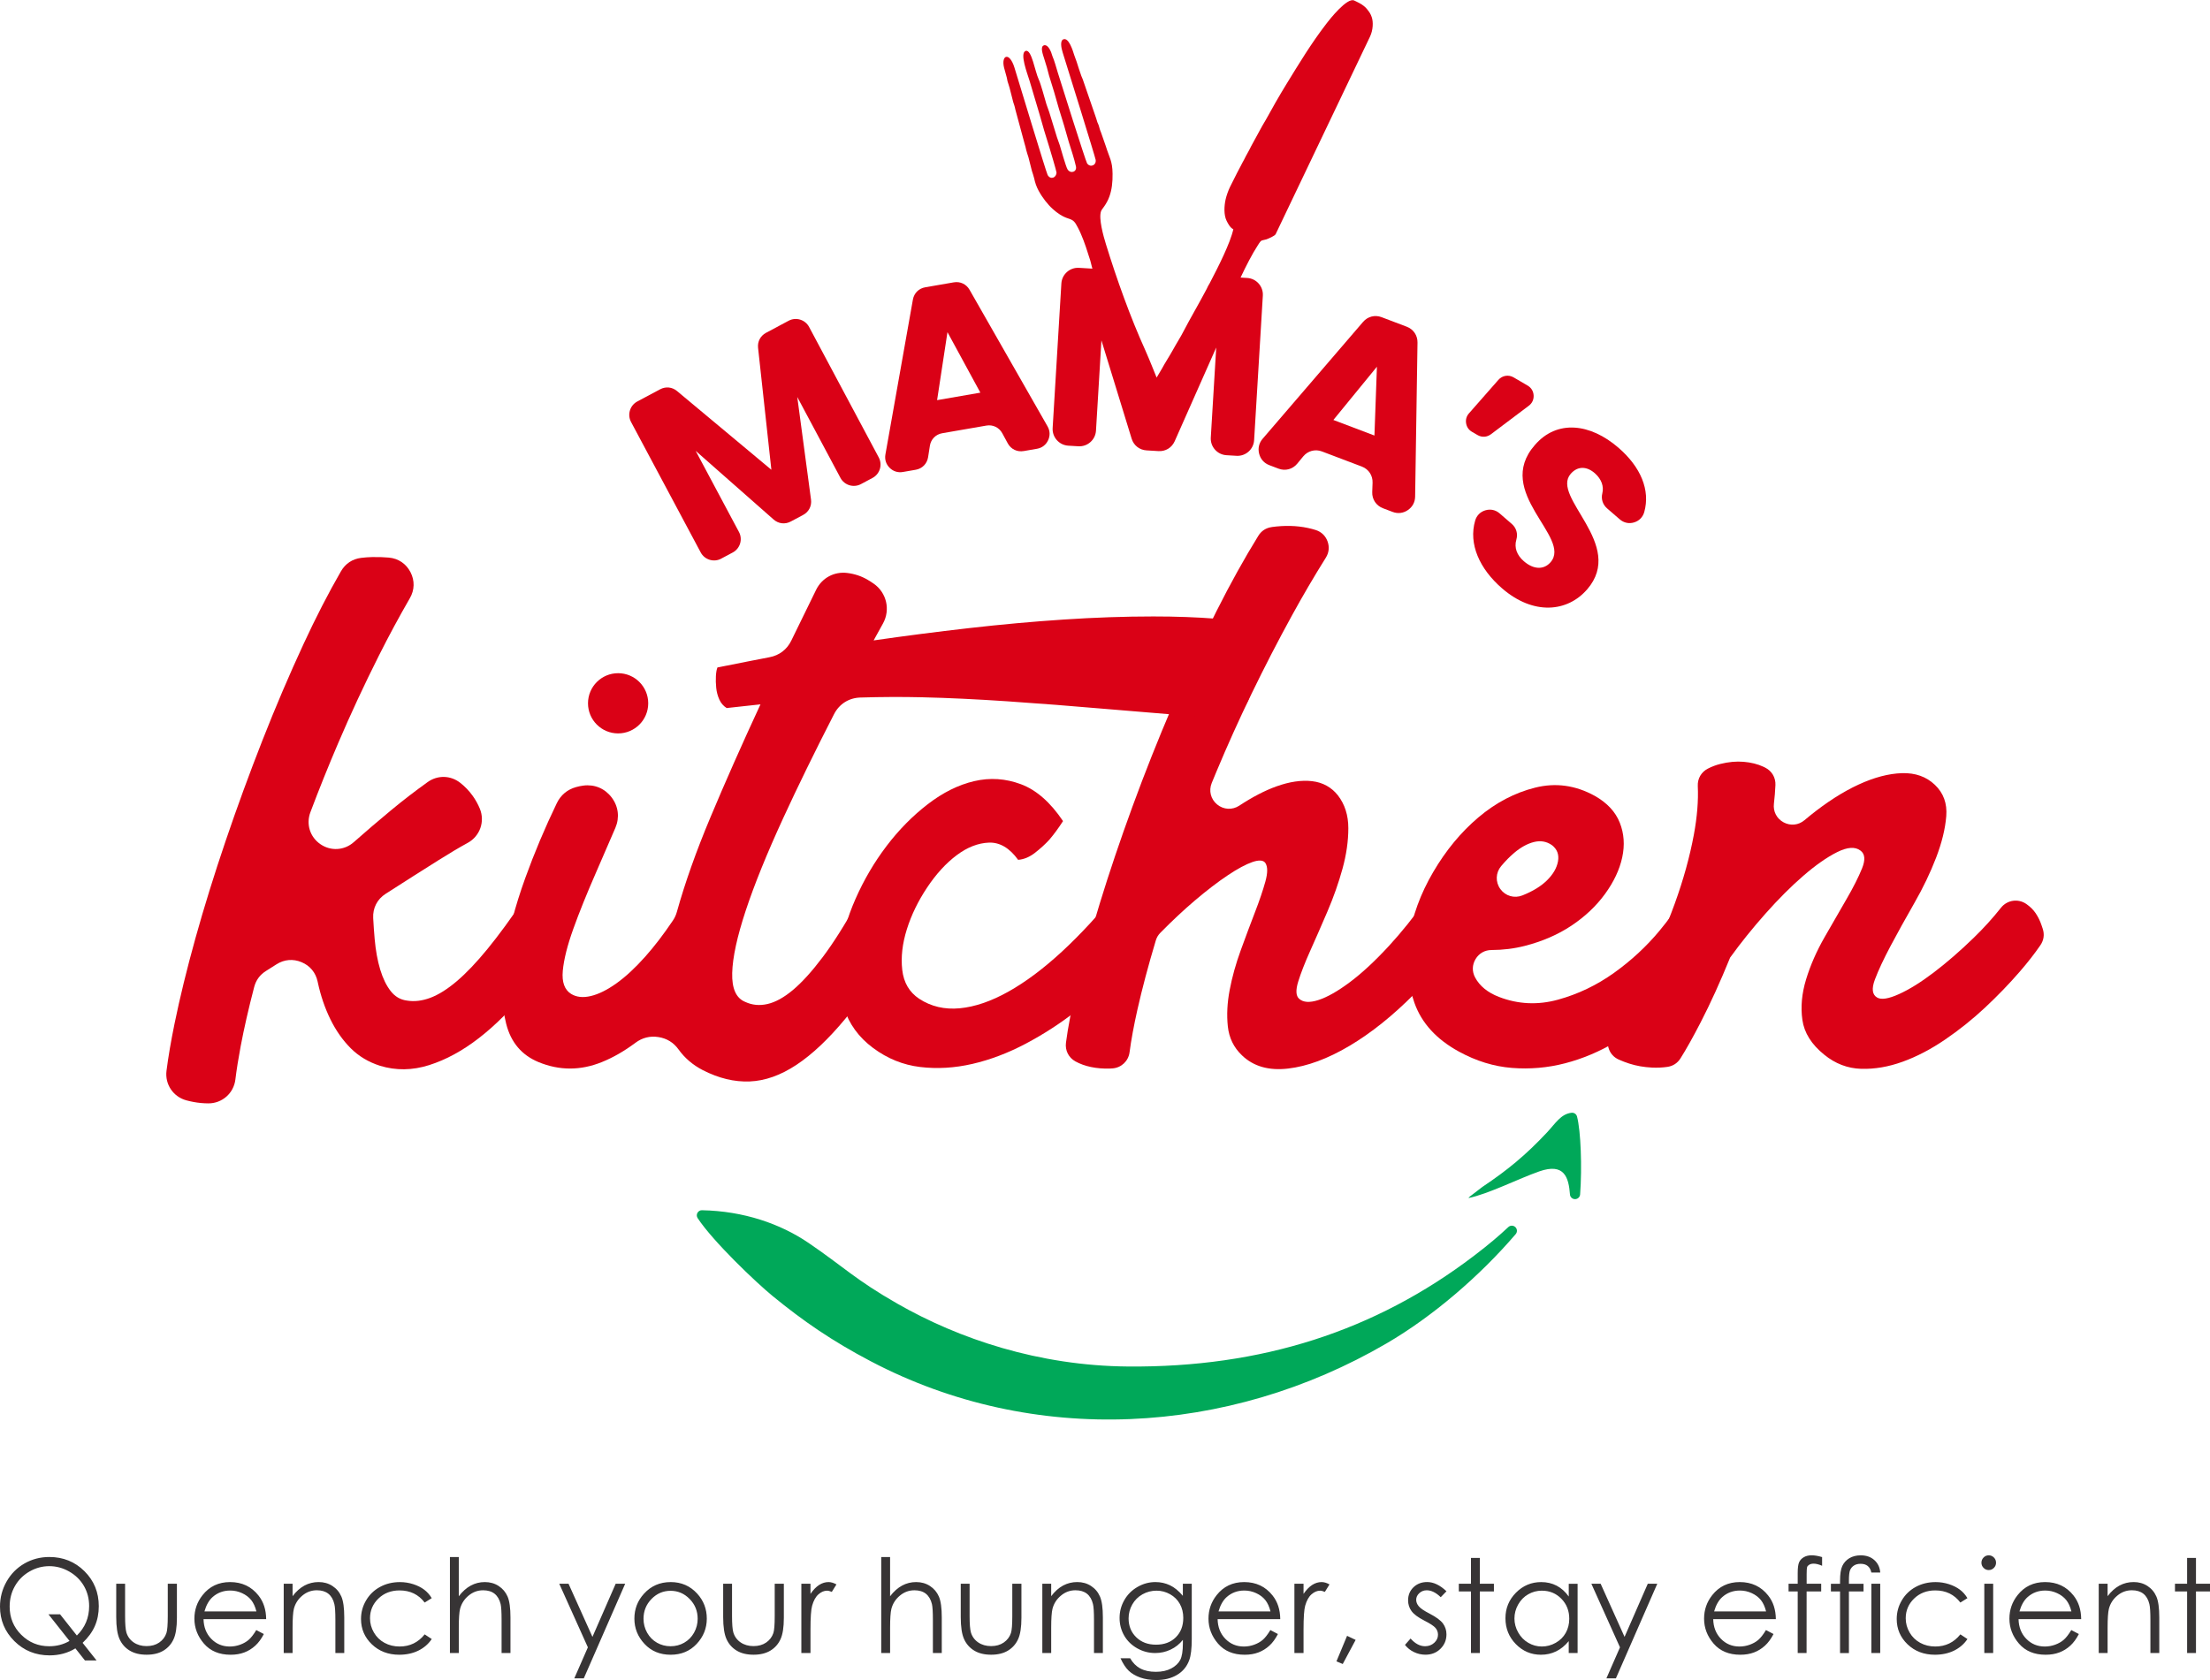 <?xml version="1.0" encoding="UTF-8"?>
<!DOCTYPE svg PUBLIC "-//W3C//DTD SVG 1.1//EN" "http://www.w3.org/Graphics/SVG/1.1/DTD/svg11.dtd">
<!-- Creator: CorelDRAW 2021 (64-Bit) -->
<svg xmlns="http://www.w3.org/2000/svg" xml:space="preserve" width="1.503in" height="1.143in" version="1.1" style="shape-rendering:geometricPrecision; text-rendering:geometricPrecision; image-rendering:optimizeQuality; fill-rule:evenodd; clip-rule:evenodd"
viewBox="0 0 1502.69 1142.57"
 xmlns:xlink="http://www.w3.org/1999/xlink"
 xmlns:xodm="http://www.corel.com/coreldraw/odm/2003">
 <defs>
  <style type="text/css">
   <![CDATA[
    .fil2 {fill:#00A859}
    .fil1 {fill:#DA0116}
    .fil3 {fill:#373435;fill-rule:nonzero}
    .fil0 {fill:#DA0116;fill-rule:nonzero}
   ]]>
  </style>
 </defs>
 <g id="Layer_x0020_1">
  <g id="_2374877066448">
   <g>
    <path class="fil0" d="M1079.16 400.81c26.55,-30.67 -24.96,-62.7 -11.17,-78.62 4.97,-5.74 11.39,-4.98 16.63,-0.22 4.29,3.88 6.05,8.72 4.88,13.46 -0.95,3.85 0.26,7.65 3.25,10.25l8.63 7.47c2.74,2.37 6.22,3.12 9.7,2.07 3.48,-1.05 5.97,-3.59 6.94,-7.08 4.15,-14.82 -2.29,-30.51 -17.54,-43.71 -19.19,-16.61 -41.77,-19.26 -56.8,-1.91 -28.39,32.27 25.33,62.79 10.64,79.76 -4.63,5.35 -11.63,5 -18.16,-0.65 -4.72,-4.09 -6.73,-9.2 -5.11,-14.73 1.16,-3.96 -0.02,-7.98 -3.14,-10.68l-8.26 -7.15c-2.73,-2.36 -6.18,-3.11 -9.64,-2.09 -3.46,1.02 -5.96,3.52 -6.97,6.98 -4.65,15.87 2.94,32.83 18.29,46.11 21.4,18.53 44.48,16.13 57.81,0.73z"/>
    <path class="fil0" d="M1013.74 295.28l25.79 -19.43c2.26,-1.71 3.43,-4.22 3.26,-7.06 -0.17,-2.83 -1.61,-5.19 -4.06,-6.63l-9.54 -5.58c-3.44,-2.01 -7.71,-1.32 -10.34,1.67l-20.03 22.8c-1.68,1.91 -2.35,4.24 -1.94,6.75 0.41,2.51 1.78,4.51 3.97,5.79l3.79 2.21c2.93,1.71 6.4,1.51 9.11,-0.53z"/>
    <path class="fil0" d="M940.35 345.59l6.54 2.48c3.56,1.35 7.22,0.92 10.37,-1.22 3.15,-2.14 4.9,-5.38 4.96,-9.19l1.61 -104.78c0.07,-4.85 -2.76,-9.03 -7.3,-10.76l-17.11 -6.49c-4.54,-1.72 -9.44,-0.48 -12.6,3.21l-68.29 79.49c-2.48,2.89 -3.32,6.48 -2.38,10.17 0.94,3.69 3.39,6.44 6.95,7.79l6.22 2.36c4.62,1.75 9.61,0.43 12.75,-3.39l4.05 -4.92c3.14,-3.81 8.13,-5.13 12.75,-3.38l27.11 10.28c4.61,1.75 7.47,6.05 7.3,10.99l-0.23 6.36c-0.18,4.93 2.68,9.24 7.3,10.99zm-5.8 -49.46l-27.92 -10.59 29.61 -36.21 -1.69 46.8z"/>
    <path class="fil0" d="M696.04 306.7l9.06 -1.57c3.41,-0.59 6.08,-2.63 7.55,-5.76 1.48,-3.13 1.34,-6.48 -0.37,-9.48l-53.04 -92.91c-2.19,-3.83 -6.34,-5.79 -10.69,-5.04l-19.45 3.37c-4.35,0.75 -7.6,3.99 -8.37,8.34l-18.69 105.34c-0.61,3.41 0.4,6.61 2.84,9.06 2.44,2.45 5.64,3.46 9.05,2.87l8.72 -1.51c4.42,-0.76 7.72,-4.11 8.41,-8.55l1.21 -7.75c0.69,-4.44 3.99,-7.78 8.41,-8.55l30.02 -5.2c4.42,-0.77 8.65,1.28 10.8,5.22l3.74 6.89c2.15,3.94 6.37,5.99 10.8,5.22zm-29.44 -39.74l-29.42 5.1 7.05 -46.25 22.37 41.15z"/>
    <path class="fil0" d="M490.35 379.87l7.89 -4.2c5,-2.67 6.9,-8.93 4.23,-13.93l-29.45 -55.19 53.01 46.71c3.28,2.89 7.79,3.42 11.65,1.36l8.42 -4.49c3.86,-2.06 5.93,-6.1 5.35,-10.44l-9.35 -69.79 29.37 55.04c2.67,5 8.92,6.9 13.92,4.23l7.89 -4.21c5,-2.67 6.9,-8.92 4.23,-13.92l-47.36 -88.75c-2.67,-5 -8.92,-6.9 -13.92,-4.23l-15.39 8.22c-3.78,2.02 -5.85,5.93 -5.39,10.19l9.05 82.94 -64.18 -53.56c-3.28,-2.74 -7.66,-3.19 -11.43,-1.18l-15.57 8.31c-5,2.67 -6.9,8.92 -4.24,13.92l47.37 88.75c2.67,5 8.92,6.9 13.92,4.23z"/>
    <path class="fil1" d="M843.54 188.66c3.74,-7.96 7.97,-16.16 11.67,-21.84 1.47,-2.26 1.97,-3.28 3.31,-3.5l2.6 -0.63c1.24,-0.44 5.67,-2.29 6.28,-3.56l64.12 -134.28c2.12,-4.43 2.34,-9.98 1.19,-13.29 -0.8,-2.32 -1.5,-3.31 -3.11,-5.33 -2.09,-2.62 -4.61,-3.96 -7.5,-5.35l-1.14 -0.55c-0.06,-0.03 -0.12,-0.06 -0.18,-0.08 -4.8,-2.3 -16.83,13.04 -18.7,15.48 -10.63,13.83 -18.47,26.9 -27.61,41.76 -4.12,6.7 -10.19,17.28 -13.81,23.98 -0.68,1.26 -1.89,3.07 -2.55,4.35l-7.34 13.43c-1.49,3.18 -3.3,5.99 -4.88,9.28 -0.57,1.2 -1.23,2.04 -2.35,4.43 -0.8,1.7 -1.56,2.79 -2.44,4.63 -1.6,3.35 -3.14,6.09 -4.79,9.54 -1.26,2.63 -2.4,5.94 -2.96,8.42 -0.99,4.46 -1.31,10.52 0.68,14.52 0.86,1.73 2.33,4.69 4.57,5.76 -2.07,9.41 -10.15,25.43 -16.14,36.85 -0.39,0.55 -0.74,1.15 -1.05,1.79l-0.87 1.83 -1.21 2.28c-4.72,8.89 -10.15,18.11 -14.5,26.48 -1.58,3.24 -5.2,8.94 -7.26,12.77 -1.74,3.21 -6,9.85 -7.44,12.69l-3.68 6.19c-1.16,-2.78 -2.18,-5.28 -2.96,-7.31 -0.83,-2.17 -3.91,-9.47 -4.78,-11.37 -10.06,-22.17 -19.41,-48.26 -26.69,-71.9 -1.78,-5.78 -5.12,-17.6 -3.35,-22.61 0.52,-1.49 3.64,-4.36 5.63,-9.86 1.74,-4.8 2.26,-9.89 2.19,-15.59 -0.11,-8.88 -2.17,-10.87 -4.54,-18.58l-3.32 -9.54c-0.7,-1.46 -1.06,-3.2 -1.56,-4.78 -0.37,-1.14 -0.56,-1.17 -0.91,-2.14 -0.3,-0.82 -0.56,-1.82 -0.82,-2.67l-9.09 -26.41c-0.38,-1.19 -0.61,-1.24 -0.98,-2.35 -1.16,-3.41 -2.2,-6.35 -3.22,-9.73 -0.5,-1.66 -1.09,-2.7 -1.66,-4.59 -0.93,-3.04 -3.64,-11.77 -7.19,-10.69 -2.67,0.82 -1.56,6.06 -0.65,8.96 2.36,7.52 22.19,71.19 22.45,73.09 0.52,3.78 -3.73,5.42 -5.83,2.39 -0.96,-1.39 -18.52,-57.15 -19.94,-61.8 -1.12,-3.65 -2.24,-7.92 -3.62,-11.09 -0.39,-0.91 -0.54,-1.91 -0.93,-2.81 -0.74,-1.74 -2.54,-5.33 -4.8,-4.63 -2.88,0.89 -0.73,6.31 0.22,9.42 0.57,1.85 1.13,3.71 1.71,5.56 0.63,1.99 0.82,3.45 1.49,5.62 1.16,3.78 2.32,7.56 3.49,11.33 1.23,3.99 2,7.3 3.2,11.18 1.16,3.78 2.33,7.56 3.49,11.33 1.21,3.93 1.97,7.2 3.2,11.18 1.68,5.47 3.67,11.2 4.9,16.74 0.85,3.82 -3.74,5.26 -5.71,2.02 -1.21,-1.98 -4.5,-13.89 -5.35,-16.62 -0.65,-2.1 -1.27,-3.3 -1.86,-5.26l-5.26 -17.12c-0.54,-1.77 -1.24,-3.2 -1.87,-5.26 -1.38,-4.48 -3.7,-13.58 -5.31,-17.04 -2.52,-5.41 -4.77,-20.5 -8.78,-19.26 -4.31,1.33 1.04,15.24 2.62,20.36 2.33,7.57 4.36,14.96 6.76,22.74 1.22,3.96 1.98,7.22 3.2,11.18 1.19,3.85 2.37,7.7 3.56,11.56 0.41,1.34 4.8,16 4.79,16.86 -0.08,3.61 -4.09,5.18 -6.04,1.68 -0.96,-1.71 -20.1,-65.07 -22.56,-73.02 -3.42,-11.05 -9.15,-8.48 -7.07,-0l1.91 6.96c0.3,1.11 0.13,1.17 0.44,2.28 0.43,1.54 1.07,3.14 1.45,4.67l1.21 4.73c0.58,1.88 0.69,3.07 1.2,4.73 0.49,1.57 1.15,3.24 1.39,4.83l6.28 23.23c0.57,1.82 0.89,3.2 1.23,4.74 0.34,1.56 1.07,3.31 1.5,4.89l2.34 9.24c0.45,1.54 1.17,3.36 1.5,4.89 0.72,3.29 1.49,5.64 3.09,8.61 2.5,4.63 6.24,9.4 9.61,12.41 3.11,2.78 6.55,5.17 10.56,6.41 3.96,1.23 4.5,2.53 6.63,6.46 0.67,1.23 1.39,2.87 1.93,4.08 2.33,5.21 4.65,12.59 6.39,18.16 0.55,1.76 0.62,2.83 1.21,4.73l0.21 0.68 -9.13 -0.55c-6.22,-0.37 -11.6,4.39 -11.98,10.61l-5.93 98.37c-0.37,6.22 4.39,11.6 10.62,11.98l6.87 0.41c6.22,0.37 11.6,-4.39 11.98,-10.61l3.7 -61.42 20.54 66.85c1.41,4.6 5.33,7.68 10.14,7.97l8.1 0.49c4.81,0.29 9.07,-2.31 11.03,-6.71l28.24 -63.72 -3.69 61.24c-0.37,6.22 4.39,11.6 10.61,11.98l6.87 0.41c6.22,0.38 11.6,-4.39 11.98,-10.61l5.93 -98.37c0.37,-6.22 -4.39,-11.6 -10.61,-11.98l-4.49 -0.27z"/>
    <path class="fil0" d="M1161.34 522.64c2.72,-1.38 5.51,-2.43 8.37,-3.14 5.57,-1.39 10.87,-1.88 15.89,-1.46 5.02,0.42 9.48,1.53 13.38,3.34 0.45,0.21 0.89,0.43 1.31,0.64 4.52,2.31 7.13,6.77 6.91,11.84 -0.18,4.11 -0.52,8.35 -1.03,12.71 -0.62,5.28 1.92,10.14 6.61,12.66 4.69,2.51 10.14,1.94 14.2,-1.5 1.25,-1.06 2.51,-2.1 3.78,-3.12 11.43,-9.2 22.44,-16.24 33.03,-21.11 10.59,-4.88 20.42,-7.46 29.47,-7.74 9.06,-0.28 16.52,2.37 22.37,7.94 5.85,5.57 8.43,12.68 7.73,21.32 -0.7,8.64 -3,18.05 -6.9,28.22 -3.9,10.17 -8.85,20.48 -14.84,30.94 -5.99,10.45 -11.35,20.14 -16.09,29.06 -4.74,8.92 -8.29,16.52 -10.66,22.79 -2.37,6.27 -1.88,10.38 1.46,12.33 2.79,1.67 7.73,0.91 14.84,-2.3 7.11,-3.2 15.05,-8.15 23.83,-14.84 8.78,-6.69 17.77,-14.49 26.96,-23.41 6.82,-6.61 13.03,-13.46 18.62,-20.53 4.17,-5.26 11.67,-6.38 17.19,-2.56 2.7,1.87 4.84,4 6.42,6.36 1.67,2.51 3,5.22 3.97,8.15 0.27,0.8 0.53,1.59 0.79,2.35 1.3,3.89 0.75,7.79 -1.56,11.17 -3.89,5.69 -8.58,11.7 -14.07,18.04 -7.25,8.36 -15.12,16.51 -23.62,24.46 -8.5,7.94 -17.56,15.19 -27.17,21.74 -9.61,6.55 -19.23,11.57 -28.85,15.05 -9.62,3.48 -19.02,5.09 -28.22,4.81 -9.2,-0.28 -17.56,-3.48 -25.08,-9.61 -8.64,-6.97 -13.59,-14.84 -14.84,-23.62 -1.26,-8.78 -0.42,-17.98 2.51,-27.59 2.93,-9.62 7.11,-19.16 12.54,-28.64 5.43,-9.48 10.45,-18.19 15.05,-26.13 4.6,-7.94 8.08,-14.84 10.45,-20.7 2.37,-5.85 2.02,-9.89 -1.04,-12.12 -3.63,-2.79 -8.92,-2.44 -15.89,1.04 -6.97,3.48 -14.63,8.85 -23,16.1 -8.36,7.24 -16.93,15.81 -25.71,25.71 -8.78,9.89 -16.8,19.86 -24.04,29.89 -6.69,16.44 -13.38,31.15 -20.07,44.11 -5.25,10.17 -9.82,18.33 -13.7,24.47 -2.05,3.25 -5.11,5.23 -8.91,5.78 -3.41,0.49 -6.89,0.65 -10.42,0.48 -5.57,-0.28 -10.73,-1.19 -15.47,-2.72 -2.59,-0.84 -5,-1.76 -7.21,-2.76 -3.48,-1.58 -5.86,-4.31 -6.93,-7.98 -1.08,-3.67 -0.56,-7.25 1.52,-10.46 7.92,-12.26 15.26,-25.05 22.04,-38.37 8.5,-16.72 15.68,-33.17 21.53,-49.33 5.85,-16.17 10.17,-31.77 12.96,-46.82 2.24,-12.09 3.13,-23.1 2.67,-33.04 -0.24,-5.1 2.38,-9.59 6.93,-11.9z"/>
    <path class="fil0" d="M1084.43 541.24c8.36,4.74 14,10.8 16.93,18.19 2.93,7.39 3.48,15.26 1.67,23.62 -1.81,8.36 -5.71,16.65 -11.7,24.87 -5.99,8.22 -13.59,15.4 -22.78,21.53 -9.2,6.13 -19.79,10.73 -31.77,13.8 -7.24,1.85 -14.78,2.79 -22.63,2.81 -4.58,0.01 -8.5,2.25 -10.85,6.17 -2.35,3.93 -2.46,8.44 -0.31,12.48 3.08,5.78 8.47,10.24 16.23,13.24 13.08,5.06 26.48,5.64 40.13,1.88 13.65,-3.76 26.34,-9.83 38.04,-18.19 11.7,-8.36 22.02,-17.91 30.94,-28.63 6.39,-7.69 11.43,-14.78 15.1,-21.25 2.98,-5.26 9.08,-7.66 14.85,-5.84 3.09,0.98 5.79,2.41 8.09,4.31 2.49,2.05 4.64,4.34 6.44,6.85 2.91,4.06 3.2,9.11 0.8,13.49 -4.69,8.52 -10.23,17 -16.64,25.43 -7.94,10.45 -16.79,20.14 -26.55,29.06 -9.76,8.92 -20.28,16.72 -31.57,23.41 -11.29,6.69 -22.85,11.56 -34.7,14.63 -11.85,3.07 -23.9,4.11 -36.17,3.14 -12.26,-0.98 -24.24,-4.67 -35.95,-11.08 -15.33,-8.36 -25.43,-19.44 -30.31,-33.24 -4.87,-13.8 -6.13,-28.36 -3.76,-43.69 2.37,-15.33 7.87,-30.38 16.51,-45.15 8.64,-14.77 18.88,-27.17 30.73,-37.2 11.85,-10.04 24.74,-16.8 38.67,-20.28 13.93,-3.48 27.45,-1.61 40.55,5.64zm-29.26 33.44c-3.63,-2.51 -7.67,-3.2 -12.13,-2.09 -4.46,1.11 -8.92,3.56 -13.38,7.31 -3.05,2.57 -6.03,5.6 -8.94,9.08 -3.79,4.52 -4.01,10.83 -0.55,15.6 3.46,4.77 9.52,6.52 15,4.33 6.97,-2.79 12.46,-6.12 16.45,-9.99 4.32,-4.18 6.9,-8.57 7.74,-13.17 0.83,-4.6 -0.56,-8.29 -4.18,-11.08z"/>
    <path class="fil0" d="M864.7 358.37c8.81,-1.2 16.98,-1 24.49,0.6 1.93,0.41 3.73,0.88 5.4,1.41 3.87,1.23 6.67,3.91 8.07,7.72 1.39,3.81 0.99,7.67 -1.16,11.11 -7.98,12.75 -15.71,25.93 -23.17,39.55 -9.48,17.28 -18.54,34.84 -27.18,52.67 -8.64,17.84 -16.65,35.61 -24.04,53.31 -1.08,2.58 -2.14,5.15 -3.19,7.72 -2.14,5.23 -0.69,11.01 3.68,14.6 4.37,3.59 10.31,3.91 15.04,0.81 9,-5.92 17.41,-10.29 25.24,-13.1 8.92,-3.2 17,-4.39 24.25,-3.56 7.25,0.84 13.1,4.04 17.56,9.62 4.74,6.13 7.11,13.59 7.11,22.37 0,8.78 -1.32,17.98 -3.97,27.59 -2.65,9.62 -6.06,19.3 -10.24,29.06 -4.18,9.75 -8.08,18.67 -11.71,26.76 -3.62,8.08 -6.34,15.05 -8.15,20.9 -1.81,5.85 -1.6,9.76 0.63,11.71 2.79,2.51 7.18,2.78 13.17,0.83 5.99,-1.95 13.1,-5.99 21.32,-12.13 8.22,-6.13 17.14,-14.42 26.76,-24.87 8.21,-8.93 16.57,-19.33 25.09,-31.2 3.03,-4.23 8.02,-6.13 13.1,-4.98 3.86,0.87 7.15,2.13 9.88,3.78 2.17,1.31 3.95,3.03 5.34,5.15 2.79,4.23 2.85,9.38 0.18,13.68 -10.69,17.19 -22.77,32.59 -36.24,46.19 -14.77,14.91 -29.54,26.76 -44.32,35.54 -14.77,8.78 -28.7,13.94 -41.8,15.47 -13.1,1.53 -23.55,-1.46 -31.36,-8.99 -5.57,-5.3 -8.78,-11.85 -9.61,-19.65 -0.83,-7.8 -0.42,-16.09 1.26,-24.87 1.67,-8.78 4.18,-17.77 7.52,-26.96 3.35,-9.2 6.55,-17.77 9.61,-25.71 3.07,-7.94 5.44,-14.91 7.11,-20.91 1.67,-5.99 1.67,-10.24 0,-12.75 -1.39,-1.95 -4.32,-2.16 -8.78,-0.63 -4.46,1.54 -10.04,4.53 -16.72,8.99 -6.69,4.46 -14.15,10.17 -22.37,17.14 -7.54,6.39 -15.38,13.72 -23.51,21.99 -1.52,1.54 -2.49,3.19 -3.11,5.26 -5.16,17.21 -9.31,32.87 -12.48,46.96 -2.47,11.01 -4.26,20.69 -5.35,29.04 -0.79,5.99 -5.52,10.49 -11.54,10.98 -0.63,0.06 -1.27,0.09 -1.92,0.11 -4.46,0.14 -8.71,-0.21 -12.75,-1.05 -3.92,-0.81 -7.44,-2.08 -10.57,-3.8 -4.66,-2.57 -7.15,-7.47 -6.46,-12.75 1.36,-10.48 3.77,-22.94 7.2,-37.37 4.18,-17.56 9.48,-36.79 15.89,-57.69 6.41,-20.91 13.8,-42.78 22.16,-65.64 8.36,-22.85 17.35,-45.5 26.96,-67.94 9.61,-22.43 19.65,-44.04 30.1,-64.8 9.44,-18.76 18.94,-35.88 28.5,-51.34 2.06,-3.34 5.2,-5.37 9.09,-5.9z"/>
    <path class="fil0" d="M692.28 584.72c-5.85,-8.08 -12.47,-11.98 -19.85,-11.71 -7.39,0.28 -14.7,3.14 -21.95,8.57 -7.25,5.44 -13.94,12.75 -20.07,21.95 -6.13,9.2 -10.73,18.67 -13.8,28.43 -3.06,9.76 -4.11,18.95 -3.13,27.59 0.98,8.64 4.81,15.19 11.5,19.65 8.08,5.29 17.28,7.45 27.59,6.48 10.31,-0.97 21.32,-4.74 33.03,-11.29 11.7,-6.55 23.83,-15.61 36.37,-27.17 12.54,-11.57 25.22,-25.29 38.04,-41.18 4.74,0 9.89,2.3 15.47,6.9 5.57,4.6 8.92,9.96 10.04,16.09 -6.13,10.31 -13.87,20.48 -23.2,30.52 -9.33,10.04 -19.44,19.3 -30.31,27.8 -10.87,8.5 -22.37,15.96 -34.49,22.37 -12.13,6.41 -24.25,11.01 -36.37,13.8 -12.13,2.79 -23.97,3.48 -35.54,2.09 -11.57,-1.39 -22.22,-5.71 -31.98,-12.96 -9.76,-7.25 -16.37,-16.38 -19.86,-27.39 -3.48,-11.01 -4.46,-22.85 -2.93,-35.54 1.53,-12.68 5.15,-25.5 10.87,-38.46 5.71,-12.96 12.75,-24.94 21.11,-35.96 8.36,-11.01 17.7,-20.48 28.01,-28.43 10.31,-7.94 20.83,-13.17 31.56,-15.68 10.73,-2.51 21.32,-1.81 31.78,2.09 10.45,3.9 20,12.26 28.63,25.08 -3.06,4.74 -6.13,8.92 -9.2,12.54 -2.79,3.07 -6.06,6.06 -9.82,8.99 -3.76,2.93 -7.59,4.53 -11.5,4.81z"/>
    <path class="fil0" d="M487.84 453.87c7.25,-1.39 14.63,-2.86 22.16,-4.39 4.3,-0.87 8.69,-1.73 13.17,-2.56 6.68,-1.24 11.89,-5.2 14.87,-11.3l16.87 -34.53c3.97,-8.12 12.28,-12.61 21.25,-11.48 5.08,0.64 9.72,2.2 13.9,4.69 1.41,0.83 2.75,1.7 4.02,2.58 8.76,6.1 11.48,17.72 6.32,27.06l-6.37 11.54c21.18,-3.06 42.78,-5.85 64.8,-8.36 22.02,-2.51 43.55,-4.46 64.59,-5.85 21.04,-1.39 41.32,-2.09 60.83,-2.09 15.41,0 29.69,0.52 42.83,1.56 7.42,0.59 13.51,4.67 16.87,11.31 1.41,2.79 2.56,5.61 3.42,8.45 1.95,6.41 3.06,12.61 3.34,18.61 0.17,3.74 0.07,7.35 -0.29,10.82 -1.19,11.18 -11.1,19.4 -22.31,18.49 -27.57,-2.23 -52.09,-4.27 -73.55,-6.11 -25.92,-2.23 -49.19,-4.04 -69.82,-5.43 -20.63,-1.39 -39.79,-2.3 -57.48,-2.72 -13.8,-0.33 -27.9,-0.27 -42.29,0.17 -7.76,0.23 -14.3,4.37 -17.85,11.28 -13.24,25.83 -24.76,49.4 -34.56,70.7 -11.15,24.25 -19.65,45.22 -25.5,62.92 -5.85,17.7 -8.92,31.84 -9.2,42.43 -0.28,10.59 2.65,17.14 8.78,19.65 4.74,2.23 9.83,2.72 15.26,1.46 5.44,-1.25 11.22,-4.46 17.35,-9.61 6.13,-5.16 12.82,-12.54 20.07,-22.16 7.25,-9.62 15.05,-21.95 23.41,-37 6.13,1.39 11.5,4.6 16.09,9.61 1.26,1.37 2.49,2.79 3.7,4.24 5.88,7.1 6.45,16.78 1.44,24.52 -10.26,15.86 -19.99,29.34 -29.18,40.43 -11.43,13.8 -22.5,24.25 -33.24,31.36 -10.73,7.11 -21.32,10.87 -31.77,11.29 -10.45,0.42 -21.11,-2.16 -31.98,-7.73 -6.74,-3.51 -12.21,-8.19 -16.41,-14.04 -3.37,-4.7 -7.98,-7.53 -13.69,-8.42 -5.72,-0.89 -10.96,0.42 -15.6,3.88 -7.58,5.67 -15.2,10.04 -22.87,13.14 -14.49,5.85 -28.85,5.85 -43.06,0 -11.43,-4.74 -18.74,-13.38 -21.95,-25.92 -3.2,-12.54 -3.62,-27.31 -1.26,-44.31 2.37,-17 7.11,-35.33 14.22,-54.98 6.23,-17.22 13.37,-34.17 21.42,-50.86 2.68,-5.56 7.14,-9.29 13.07,-10.96 1.67,-0.47 3.3,-0.81 4.9,-1.02 7.61,-1.02 14.65,1.9 19.3,8.01 4.65,6.11 5.58,13.68 2.56,20.74 -4.44,10.37 -8.76,20.34 -12.96,29.93 -6.41,14.63 -11.64,27.59 -15.68,38.88 -4.04,11.29 -6.41,20.76 -7.11,28.43 -0.7,7.67 1.19,12.89 5.65,15.68 3.62,2.23 8.08,2.72 13.38,1.46 5.3,-1.25 11.08,-4.11 17.35,-8.57 6.27,-4.46 12.82,-10.52 19.65,-18.19 6.2,-6.96 12.46,-15.13 18.78,-24.51 1.31,-1.94 2.15,-3.77 2.78,-6.02 5.52,-19.76 13.1,-41.15 22.76,-64.17 10.17,-24.25 21.53,-49.89 34.07,-76.93l-22.99 2.51c-2.23,-1.39 -3.9,-3.35 -5.02,-5.85 -1.12,-2.51 -1.81,-5.15 -2.09,-7.94 -0.28,-2.79 -0.35,-5.44 -0.21,-7.94 0.14,-2.51 0.48,-4.46 1.04,-5.85z"/>
    <path class="fil0" d="M356.57 611.06c3.9,-0.56 7.45,-0.14 10.66,1.25 3.2,1.39 5.99,3.28 8.36,5.65 0.94,0.94 1.82,1.91 2.65,2.91 5.08,6.15 5.7,14.45 1.57,21.29 -6.74,11.17 -14.14,21.78 -22.2,31.82 -10.17,12.68 -20.83,23.34 -31.98,31.98 -11.15,8.64 -22.44,14.77 -33.87,18.39 -11.43,3.62 -22.57,3.76 -33.44,0.42 -7.8,-2.51 -14.42,-6.48 -19.86,-11.91 -5.43,-5.44 -10.03,-11.99 -13.8,-19.65 -3.76,-7.67 -6.62,-16.03 -8.57,-25.09 -0.04,-0.2 -0.09,-0.4 -0.13,-0.6 -1.3,-6.11 -5.16,-10.78 -10.92,-13.19 -5.76,-2.41 -11.8,-1.89 -17.06,1.46 -2.41,1.54 -4.79,3.04 -7.13,4.52 -4.14,2.6 -6.81,6.24 -8.04,10.97 -3.84,14.73 -6.9,28.17 -9.19,40.31 -1.56,8.27 -2.75,15.8 -3.58,22.57 -1.15,9.35 -9.03,16.27 -18.45,16.2 -3.42,-0.02 -6.74,-0.34 -9.95,-0.94 -1.72,-0.32 -3.37,-0.7 -4.95,-1.12 -8.94,-2.43 -14.65,-10.93 -13.48,-20.13 1.18,-9.29 3,-19.98 5.47,-32.06 3.62,-17.7 8.36,-37.07 14.21,-58.11 5.85,-21.04 12.69,-43.06 20.49,-66.06 7.8,-22.99 16.17,-45.85 25.08,-68.56 8.92,-22.72 18.26,-44.59 28.01,-65.64 8.35,-18.02 16.81,-34.45 25.37,-49.3 2.99,-5.19 7.78,-8.37 13.73,-9.1 2.43,-0.3 4.87,-0.48 7.31,-0.54 4.02,-0.1 7.85,0.02 11.51,0.35 6.45,0.59 11.72,4.13 14.7,9.89 2.98,5.76 2.84,12.1 -0.41,17.72 -7.29,12.63 -14.29,25.6 -21,38.94 -9.89,19.65 -19.16,39.57 -27.8,59.78 -6.7,15.68 -12.99,31.31 -18.85,46.9 -3.02,8.04 -0.27,16.82 6.81,21.69 7.07,4.87 16.26,4.31 22.69,-1.37 8.05,-7.12 16.48,-14.34 25.3,-21.65 8.07,-6.69 16.39,-13.1 24.94,-19.22 6.75,-4.83 15.52,-4.65 22.07,0.44 3.29,2.56 6.15,5.54 8.59,8.96 1.95,2.73 3.56,5.63 4.82,8.69 3.61,8.75 0.09,18.72 -8.22,23.25 -5.61,3.06 -12.21,6.98 -19.8,11.75 -11.03,6.94 -23.04,14.57 -36.03,22.91 -5.74,3.68 -8.82,9.71 -8.46,16.52 0.26,4.96 0.6,9.72 1.01,14.3 0.7,7.8 1.95,14.7 3.76,20.69 1.81,5.99 4.18,10.87 7.11,14.63 2.93,3.76 6.62,5.92 11.08,6.48 5.02,0.83 10.31,0.21 15.89,-1.88 5.57,-2.09 11.57,-5.85 17.98,-11.29 6.41,-5.44 13.38,-12.75 20.9,-21.95 7.53,-9.2 15.89,-20.62 25.09,-34.28z"/>
    <path class="fil2" d="M1067.5 812.3c-0.88,-11.64 -3.85,-21.63 -20.89,-15.67 -14.06,4.92 -34.45,15.31 -48.1,18.12 0.03,-0.04 0.06,-0.09 0.09,-0.14 0.23,-0.35 0.47,-0.61 0.8,-0.87l8.49 -6.51c0.06,-0.05 0.12,-0.09 0.18,-0.13 17.02,-11.38 29.39,-21.59 43.77,-36.93 5.72,-6.09 9.46,-12.64 16.74,-13.42 1.72,-0.19 3.28,0.89 3.72,2.56 2.59,9.81 3.48,34.61 2.1,52.98 -0.13,1.81 -1.63,3.2 -3.45,3.21 -1.82,0 -3.33,-1.39 -3.47,-3.21z"/>
    <path class="fil1" d="M420.29 457.77c11.31,0 20.47,9.17 20.47,20.48 0,11.31 -9.17,20.48 -20.47,20.48 -11.31,0 -20.48,-9.17 -20.48,-20.48 0,-11.31 9.17,-20.48 20.48,-20.48z"/>
    <path class="fil2" d="M477.33 823.04c28.33,0.56 53.29,9.2 72.39,22.19 23.94,16.28 31.64,24.89 60.52,41.4 42.09,24.06 96.17,42.19 156.68,42.7 90.75,0.77 168.02,-24.09 235.18,-75.2 10.76,-8.19 17.24,-13.8 23.5,-19.65 1.35,-1.26 3.44,-1.24 4.77,0.03 1.33,1.28 1.43,3.36 0.24,4.76 -24.44,28.55 -56.46,56.04 -87.77,74.31 -107.87,62.94 -240.07,70.35 -350.77,12.19 -26.56,-13.95 -45.99,-27.44 -66.5,-44.19 -11.52,-9.41 -40.69,-37.22 -51.2,-53.17 -0.73,-1.1 -0.78,-2.43 -0.14,-3.58 0.64,-1.16 1.79,-1.82 3.11,-1.8z"/>
   </g>
   <path class="fil3" d="M56.18 1117.28l9.48 11.98 -7.9 0 -6.5 -8.22c-5.16,3.18 -11.02,4.76 -17.56,4.76 -9.45,0 -17.44,-3.24 -23.94,-9.7 -6.5,-6.46 -9.76,-14.29 -9.76,-23.47 0,-6.12 1.5,-11.8 4.47,-17.04 2.97,-5.24 7.04,-9.33 12.15,-12.28 5.13,-2.94 10.77,-4.42 16.91,-4.42 9.45,0 17.42,3.22 23.91,9.67 6.49,6.46 9.73,14.39 9.73,23.8 0,4.91 -0.89,9.39 -2.66,13.47 -1.78,4.07 -4.56,7.88 -8.33,11.44zm-3.93 -4.98c5.57,-5.43 8.36,-12.08 8.36,-19.99 0,-5.06 -1.19,-9.63 -3.54,-13.71 -2.37,-4.08 -5.69,-7.35 -9.97,-9.8 -4.29,-2.46 -8.81,-3.68 -13.56,-3.68 -4.78,0 -9.28,1.21 -13.5,3.65 -4.23,2.44 -7.54,5.75 -9.91,9.92 -2.38,4.17 -3.56,8.81 -3.56,13.93 0,7.56 2.62,13.95 7.87,19.15 5.25,5.22 11.59,7.82 19.02,7.82 5.07,0 9.67,-1.2 13.81,-3.61l-14.34 -18.13 7.9 0 11.43 14.45zm26.77 -35.21l6.04 0 0 21.99c0,5.37 0.3,9.05 0.87,11.07 0.86,2.89 2.53,5.16 4.97,6.83 2.44,1.67 5.37,2.51 8.76,2.51 3.39,0 6.26,-0.81 8.62,-2.44 2.35,-1.64 3.99,-3.77 4.88,-6.43 0.61,-1.82 0.92,-5.67 0.92,-11.55l0 -21.99 6.21 0 0 23.1c0,6.49 -0.75,11.37 -2.28,14.65 -1.51,3.3 -3.8,5.87 -6.85,7.72 -3.05,1.86 -6.86,2.8 -11.46,2.8 -4.6,0 -8.43,-0.93 -11.5,-2.8 -3.07,-1.85 -5.38,-4.45 -6.89,-7.78 -1.52,-3.33 -2.28,-8.34 -2.28,-15.02l0 -22.67zm95.26 31.5l5.12 2.69c-1.69,3.27 -3.62,5.91 -5.83,7.93 -2.2,2 -4.67,3.54 -7.43,4.59 -2.76,1.05 -5.87,1.57 -9.35,1.57 -7.72,0 -13.74,-2.52 -18.09,-7.54 -4.35,-5.03 -6.52,-10.7 -6.52,-17.04 0,-5.96 1.85,-11.28 5.53,-15.94 4.66,-5.93 10.91,-8.91 18.74,-8.91 8.06,0 14.51,3.05 19.31,9.13 3.42,4.29 5.16,9.64 5.22,16.07l-42.59 0c0.12,5.46 1.88,9.93 5.26,13.4 3.4,3.49 7.6,5.24 12.58,5.24 2.41,0 4.76,-0.41 7.04,-1.24 2.28,-0.83 4.22,-1.93 5.81,-3.3 1.59,-1.37 3.33,-3.58 5.17,-6.64zm0.06 -12.69c-0.81,-3.24 -2,-5.81 -3.55,-7.75 -1.57,-1.94 -3.62,-3.49 -6.18,-4.67 -2.56,-1.18 -5.25,-1.78 -8.06,-1.78 -4.66,0 -8.65,1.48 -12,4.45 -2.45,2.17 -4.29,5.41 -5.54,9.74l35.33 0zm18.57 -18.81l6.03 0 0 8.44c2.44,-3.22 5.13,-5.63 8.07,-7.22 2.96,-1.58 6.17,-2.38 9.65,-2.38 3.53,0 6.67,0.89 9.41,2.68 2.74,1.79 4.76,4.2 6.06,7.23 1.3,3.02 1.95,7.74 1.95,14.14l0 24.22 -6.04 0 0 -22.45c0,-5.41 -0.24,-9.04 -0.7,-10.85 -0.74,-3.11 -2.1,-5.44 -4.09,-7.03 -2,-1.57 -4.6,-2.35 -7.81,-2.35 -3.69,0 -6.98,1.21 -9.88,3.64 -2.91,2.41 -4.83,5.41 -5.75,8.99 -0.57,2.34 -0.87,6.59 -0.87,12.79l0 17.26 -6.03 0 0 -47.12zm100.64 9.79l-4.8 2.99c-4.17,-5.5 -9.87,-8.25 -17.08,-8.25 -5.77,0 -10.56,1.85 -14.37,5.53 -3.8,3.68 -5.71,8.15 -5.71,13.41 0,3.43 0.87,6.65 2.63,9.67 1.74,3.02 4.15,5.37 7.22,7.04 3.05,1.67 6.48,2.5 10.28,2.5 6.95,0 12.63,-2.75 17.04,-8.25l4.8 3.17c-2.26,3.39 -5.29,6 -9.09,7.88 -3.81,1.86 -8.15,2.8 -13.01,2.8 -7.48,0 -13.68,-2.37 -18.61,-7.08 -4.93,-4.73 -7.38,-10.47 -7.38,-17.24 0,-4.54 1.15,-8.77 3.46,-12.67 2.29,-3.91 5.46,-6.95 9.48,-9.14 4.04,-2.19 8.53,-3.28 13.52,-3.28 3.13,0 6.15,0.48 9.07,1.42 2.9,0.94 5.37,2.19 7.39,3.71 2.04,1.52 3.76,3.46 5.17,5.81zm12.37 -27.98l6.03 0 0 26.69c2.46,-3.22 5.18,-5.65 8.12,-7.24 2.96,-1.61 6.15,-2.41 9.6,-2.41 3.53,0 6.67,0.89 9.41,2.68 2.74,1.79 4.76,4.2 6.06,7.2 1.3,3.02 1.95,7.73 1.95,14.17l0 24.22 -6.04 0 0 -22.45c0,-5.41 -0.22,-9.04 -0.65,-10.85 -0.76,-3.11 -2.13,-5.44 -4.11,-7.03 -1.98,-1.57 -4.58,-2.35 -7.81,-2.35 -3.68,0 -6.98,1.21 -9.89,3.64 -2.91,2.41 -4.83,5.41 -5.77,8.99 -0.57,2.31 -0.87,6.57 -0.87,12.79l0 17.26 -6.03 0 0 -65.31zm74.36 18.19l6.3 0 16.26 36.13 15.79 -36.13 6.46 0 -28.13 64.33 -6.46 0 9.23 -21.09 -19.45 -43.24zm75.72 -1.15c7.26,0 13.3,2.62 18.07,7.87 4.35,4.78 6.52,10.44 6.52,16.98 0,6.57 -2.29,12.3 -6.89,17.21 -4.58,4.91 -10.5,7.37 -17.7,7.37 -7.25,0 -13.18,-2.46 -17.76,-7.37 -4.6,-4.91 -6.89,-10.65 -6.89,-17.21 0,-6.51 2.17,-12.16 6.52,-16.93 4.78,-5.28 10.83,-7.91 18.13,-7.91zm-0.03 5.94c-5.04,0 -9.36,1.85 -12.98,5.56 -3.62,3.71 -5.43,8.21 -5.43,13.47 0,3.39 0.83,6.55 2.47,9.49 1.66,2.93 3.89,5.19 6.7,6.79 2.8,1.6 5.89,2.4 9.24,2.4 3.36,0 6.45,-0.8 9.24,-2.4 2.81,-1.59 5.04,-3.86 6.7,-6.79 1.64,-2.94 2.47,-6.11 2.47,-9.49 0,-5.26 -1.82,-9.76 -5.46,-13.47 -3.63,-3.71 -7.94,-5.56 -12.96,-5.56zm35.74 -4.79l6.04 0 0 21.99c0,5.37 0.3,9.05 0.87,11.07 0.86,2.89 2.53,5.16 4.97,6.83 2.44,1.67 5.37,2.51 8.76,2.51 3.39,0 6.26,-0.81 8.62,-2.44 2.35,-1.64 3.99,-3.77 4.88,-6.43 0.61,-1.82 0.92,-5.67 0.92,-11.55l0 -21.99 6.21 0 0 23.1c0,6.49 -0.75,11.37 -2.28,14.65 -1.51,3.3 -3.8,5.87 -6.85,7.72 -3.05,1.86 -6.86,2.8 -11.46,2.8 -4.6,0 -8.43,-0.93 -11.5,-2.8 -3.07,-1.85 -5.38,-4.45 -6.89,-7.78 -1.52,-3.33 -2.28,-8.34 -2.28,-15.02l0 -22.67zm53.17 0l6.21 0 0 6.89c1.85,-2.72 3.8,-4.73 5.85,-6.06 2.06,-1.32 4.2,-1.98 6.42,-1.98 1.69,0 3.48,0.54 5.39,1.6l-3.17 5.09c-1.27,-0.55 -2.34,-0.83 -3.21,-0.83 -2.03,0 -3.98,0.83 -5.86,2.48 -1.88,1.66 -3.31,4.24 -4.3,7.73 -0.76,2.68 -1.12,8.11 -1.12,16.27l0 15.93 -6.21 0 0 -47.12zm54.31 -18.19l6.03 0 0 26.69c2.46,-3.22 5.18,-5.65 8.12,-7.24 2.96,-1.61 6.15,-2.41 9.6,-2.41 3.53,0 6.67,0.89 9.41,2.68 2.74,1.79 4.76,4.2 6.06,7.2 1.3,3.02 1.95,7.73 1.95,14.17l0 24.22 -6.04 0 0 -22.45c0,-5.41 -0.22,-9.04 -0.65,-10.85 -0.76,-3.11 -2.13,-5.44 -4.11,-7.03 -1.98,-1.57 -4.58,-2.35 -7.81,-2.35 -3.68,0 -6.98,1.21 -9.89,3.64 -2.91,2.41 -4.83,5.41 -5.77,8.99 -0.57,2.31 -0.87,6.57 -0.87,12.79l0 17.26 -6.03 0 0 -65.31zm54.06 18.19l6.04 0 0 21.99c0,5.37 0.3,9.05 0.87,11.07 0.86,2.89 2.53,5.16 4.97,6.83 2.44,1.67 5.37,2.51 8.76,2.51 3.39,0 6.26,-0.81 8.62,-2.44 2.35,-1.64 3.99,-3.77 4.88,-6.43 0.61,-1.82 0.92,-5.67 0.92,-11.55l0 -21.99 6.21 0 0 23.1c0,6.49 -0.75,11.37 -2.28,14.65 -1.51,3.3 -3.8,5.87 -6.85,7.72 -3.05,1.86 -6.86,2.8 -11.46,2.8 -4.6,0 -8.43,-0.93 -11.5,-2.8 -3.07,-1.85 -5.38,-4.45 -6.89,-7.78 -1.52,-3.33 -2.28,-8.34 -2.28,-15.02l0 -22.67zm55.48 0l6.03 0 0 8.44c2.44,-3.22 5.13,-5.63 8.07,-7.22 2.96,-1.58 6.17,-2.38 9.65,-2.38 3.53,0 6.67,0.89 9.41,2.68 2.74,1.79 4.76,4.2 6.06,7.23 1.3,3.02 1.95,7.74 1.95,14.14l0 24.22 -6.04 0 0 -22.45c0,-5.41 -0.24,-9.04 -0.7,-10.85 -0.74,-3.11 -2.1,-5.44 -4.09,-7.03 -2,-1.57 -4.6,-2.35 -7.81,-2.35 -3.69,0 -6.98,1.21 -9.88,3.64 -2.91,2.41 -4.83,5.41 -5.75,8.99 -0.57,2.34 -0.87,6.59 -0.87,12.79l0 17.26 -6.03 0 0 -47.12zm95.58 0l6.03 0 0 37.5c0,6.6 -0.57,11.43 -1.73,14.5 -1.58,4.31 -4.33,7.65 -8.27,9.98 -3.92,2.34 -8.64,3.5 -14.14,3.5 -4.04,0 -7.66,-0.57 -10.89,-1.71 -3.21,-1.15 -5.83,-2.69 -7.85,-4.63 -2.01,-1.92 -3.87,-4.76 -5.57,-8.47l6.56 0c1.79,3.13 4.1,5.46 6.94,6.96 2.83,1.51 6.35,2.26 10.53,2.26 4.14,0 7.63,-0.77 10.47,-2.29 2.85,-1.54 4.88,-3.46 6.09,-5.77 1.21,-2.32 1.82,-6.06 1.82,-11.25l0 -2.43c-2.28,2.88 -5.07,5.1 -8.37,6.64 -3.28,1.56 -6.79,2.32 -10.48,2.32 -4.33,0 -8.4,-1.08 -12.22,-3.22 -3.81,-2.15 -6.76,-5.04 -8.85,-8.67 -2.08,-3.64 -3.12,-7.63 -3.12,-11.98 0,-4.36 1.08,-8.41 3.25,-12.19 2.16,-3.76 5.16,-6.74 8.99,-8.93 3.83,-2.19 7.87,-3.28 12.11,-3.28 3.52,0 6.81,0.72 9.86,2.16 3.05,1.43 5.99,3.83 8.81,7.19l0 -8.19zm-17.91 4.7c-3.43,0 -6.63,0.83 -9.57,2.48 -2.94,1.66 -5.25,3.95 -6.92,6.88 -1.67,2.93 -2.52,6.09 -2.52,9.51 0,5.16 1.73,9.42 5.19,12.81 3.46,3.37 7.96,5.06 13.46,5.06 5.57,0 10.06,-1.67 13.44,-5.02 3.39,-3.36 5.09,-7.75 5.09,-13.2 0,-3.55 -0.78,-6.72 -2.33,-9.5 -1.55,-2.78 -3.77,-4.98 -6.63,-6.59 -2.85,-1.61 -5.93,-2.43 -9.21,-2.43zm77.41 26.8l5.12 2.69c-1.69,3.27 -3.62,5.91 -5.83,7.93 -2.2,2 -4.67,3.54 -7.43,4.59 -2.76,1.05 -5.87,1.57 -9.35,1.57 -7.72,0 -13.74,-2.52 -18.09,-7.54 -4.35,-5.03 -6.52,-10.7 -6.52,-17.04 0,-5.96 1.85,-11.28 5.53,-15.94 4.66,-5.93 10.91,-8.91 18.74,-8.91 8.06,0 14.51,3.05 19.31,9.13 3.42,4.29 5.16,9.64 5.22,16.07l-42.59 0c0.12,5.46 1.88,9.93 5.26,13.4 3.4,3.49 7.6,5.24 12.58,5.24 2.41,0 4.76,-0.41 7.04,-1.24 2.28,-0.83 4.22,-1.93 5.81,-3.3 1.59,-1.37 3.33,-3.58 5.17,-6.64zm0.06 -12.69c-0.81,-3.24 -2,-5.81 -3.55,-7.75 -1.57,-1.94 -3.62,-3.49 -6.18,-4.67 -2.56,-1.18 -5.25,-1.78 -8.06,-1.78 -4.66,0 -8.65,1.48 -12,4.45 -2.45,2.17 -4.29,5.41 -5.54,9.74l35.33 0zm16.26 -18.81l6.21 0 0 6.89c1.85,-2.72 3.8,-4.73 5.85,-6.06 2.06,-1.32 4.2,-1.98 6.42,-1.98 1.69,0 3.48,0.54 5.39,1.6l-3.17 5.09c-1.27,-0.55 -2.34,-0.83 -3.21,-0.83 -2.03,0 -3.98,0.83 -5.86,2.48 -1.88,1.66 -3.31,4.24 -4.3,7.73 -0.76,2.68 -1.12,8.11 -1.12,16.27l0 15.93 -6.21 0 0 -47.12zm35.81 35.41l5.83 2.78 -8.77 16.39 -4.27 -1.82 7.22 -17.35zm67.59 -30.29l-3.91 4.02c-3.24,-3.14 -6.42,-4.7 -9.51,-4.7 -1.97,0 -3.65,0.65 -5.06,1.95 -1.4,1.29 -2.11,2.81 -2.11,4.54 0,1.52 0.58,2.99 1.73,4.36 1.15,1.42 3.59,3.08 7.29,4.98 4.5,2.32 7.56,4.59 9.18,6.74 1.58,2.19 2.38,4.66 2.38,7.39 0,3.87 -1.36,7.15 -4.08,9.83 -2.72,2.68 -6.12,4.02 -10.2,4.02 -2.72,0 -5.31,-0.59 -7.79,-1.78 -2.47,-1.18 -4.51,-2.81 -6.14,-4.89l3.81 -4.33c3.09,3.49 6.39,5.24 9.87,5.24 2.43,0 4.5,-0.78 6.21,-2.33 1.7,-1.56 2.56,-3.39 2.56,-5.49 0,-1.73 -0.56,-3.27 -1.69,-4.63 -1.14,-1.33 -3.68,-3 -7.65,-5.01 -4.26,-2.19 -7.16,-4.35 -8.68,-6.48 -1.54,-2.13 -2.31,-4.56 -2.31,-7.29 0,-3.57 1.23,-6.52 3.67,-8.89 2.46,-2.35 5.55,-3.54 9.29,-3.54 4.35,0 8.73,2.09 13.13,6.27zm16.65 -22.69l6.03 0 0 17.57 9.58 0 0 5.24 -9.58 0 0 41.88 -6.03 0 0 -41.88 -8.25 0 0 -5.24 8.25 0 0 -17.57zm72.51 17.57l0 47.12 -6.03 0 0 -8.1c-2.54,3.09 -5.38,5.41 -8.55,6.95 -3.15,1.54 -6.61,2.31 -10.35,2.31 -6.65,0 -12.35,-2.41 -17.06,-7.23 -4.72,-4.83 -7.07,-10.69 -7.07,-17.61 0,-6.76 2.38,-12.56 7.14,-17.36 4.75,-4.8 10.47,-7.22 17.17,-7.22 3.86,0 7.35,0.81 10.49,2.44 3.12,1.63 5.87,4.08 8.24,7.38l0 -8.67 6.03 0zm-24.28 4.7c-3.37,0 -6.49,0.83 -9.33,2.48 -2.85,1.64 -5.11,3.96 -6.8,6.95 -1.69,2.99 -2.53,6.15 -2.53,9.5 0,3.3 0.84,6.46 2.54,9.48 1.7,3.02 3.98,5.37 6.85,7.04 2.87,1.69 5.94,2.53 9.23,2.53 3.3,0 6.45,-0.83 9.41,-2.5 2.97,-1.67 5.25,-3.92 6.85,-6.77 1.59,-2.84 2.39,-6.05 2.39,-9.61 0,-5.43 -1.79,-9.97 -5.38,-13.62 -3.58,-3.65 -7.99,-5.47 -13.22,-5.47zm33.65 -4.7l6.3 0 16.26 36.13 15.79 -36.13 6.46 0 -28.13 64.33 -6.46 0 9.23 -21.09 -19.45 -43.24zm118.73 31.5l5.12 2.69c-1.69,3.27 -3.62,5.91 -5.83,7.93 -2.2,2 -4.67,3.54 -7.43,4.59 -2.76,1.05 -5.87,1.57 -9.35,1.57 -7.72,0 -13.74,-2.52 -18.09,-7.54 -4.35,-5.03 -6.52,-10.7 -6.52,-17.04 0,-5.96 1.85,-11.28 5.53,-15.94 4.66,-5.93 10.91,-8.91 18.74,-8.91 8.06,0 14.51,3.05 19.31,9.13 3.42,4.29 5.16,9.64 5.22,16.07l-42.59 0c0.12,5.46 1.88,9.93 5.26,13.4 3.4,3.49 7.6,5.24 12.58,5.24 2.41,0 4.76,-0.41 7.04,-1.24 2.28,-0.83 4.22,-1.93 5.81,-3.3 1.59,-1.37 3.33,-3.58 5.17,-6.64zm0.06 -12.69c-0.81,-3.24 -2,-5.81 -3.55,-7.75 -1.57,-1.94 -3.62,-3.49 -6.18,-4.67 -2.56,-1.18 -5.25,-1.78 -8.06,-1.78 -4.66,0 -8.65,1.48 -12,4.45 -2.45,2.17 -4.29,5.41 -5.54,9.74l35.33 0zm38.09 -36.94l0 5.9c-2.23,-0.96 -4.15,-1.44 -5.75,-1.44 -1.2,0 -2.19,0.24 -2.97,0.71 -0.78,0.47 -1.29,1.02 -1.48,1.64 -0.2,0.62 -0.31,2.28 -0.31,4.95l0 6.36 9.89 0 0 5.24 -9.91 0 -0.03 41.88 -6.03 0 0 -41.88 -6.21 0 0 -5.24 6.21 0 0 -7.33c0,-3.37 0.31,-5.78 0.93,-7.22 0.62,-1.43 1.69,-2.6 3.18,-3.48 1.48,-0.87 3.28,-1.31 5.4,-1.31 1.97,0 4.33,0.4 7.08,1.21zm39.52 10.5l-6.03 0c-0.84,-3.96 -3.28,-5.94 -7.32,-5.94 -1.82,0 -3.33,0.4 -4.54,1.19 -1.21,0.8 -2.08,1.85 -2.62,3.16 -0.52,1.3 -0.78,3.7 -0.78,7.16l0 2.07 9.94 0 0 5.24 -9.94 0 0 41.88 -6.03 0 0 -41.88 -6.21 0 0 -5.24 6.21 0 0 -2.07c0,-4.52 0.52,-7.87 1.54,-10.04 1.02,-2.17 2.6,-3.92 4.75,-5.25 2.16,-1.31 4.75,-1.98 7.76,-1.98 3.81,0 6.92,1.09 9.32,3.27 2.41,2.19 3.72,5 3.96,8.44zm-6.03 7.63l6.03 0 0 47.12 -6.03 0 0 -47.12zm65.32 9.79l-4.8 2.99c-4.17,-5.5 -9.87,-8.25 -17.08,-8.25 -5.77,0 -10.56,1.85 -14.37,5.53 -3.8,3.68 -5.71,8.15 -5.71,13.41 0,3.43 0.87,6.65 2.63,9.67 1.74,3.02 4.15,5.37 7.22,7.04 3.05,1.67 6.48,2.5 10.28,2.5 6.95,0 12.63,-2.75 17.04,-8.25l4.8 3.17c-2.26,3.39 -5.29,6 -9.09,7.88 -3.81,1.86 -8.15,2.8 -13.01,2.8 -7.48,0 -13.68,-2.37 -18.61,-7.08 -4.93,-4.73 -7.38,-10.47 -7.38,-17.24 0,-4.54 1.15,-8.77 3.46,-12.67 2.29,-3.91 5.46,-6.95 9.48,-9.14 4.04,-2.19 8.53,-3.28 13.52,-3.28 3.13,0 6.15,0.48 9.07,1.42 2.9,0.94 5.37,2.19 7.39,3.71 2.04,1.52 3.76,3.46 5.17,5.81zm14.48 -29.13c1.37,0 2.54,0.49 3.52,1.48 0.98,0.98 1.46,2.17 1.46,3.55 0,1.36 -0.49,2.54 -1.46,3.52 -0.98,0.99 -2.15,1.48 -3.52,1.48 -1.36,0 -2.52,-0.49 -3.49,-1.48 -0.98,-0.98 -1.46,-2.16 -1.46,-3.52 0,-1.37 0.49,-2.57 1.46,-3.55 0.97,-0.99 2.13,-1.48 3.49,-1.48zm-3 19.34l6.03 0 0 47.12 -6.03 0 0 -47.12zm59.17 31.5l5.12 2.69c-1.69,3.27 -3.62,5.91 -5.83,7.93 -2.2,2 -4.67,3.54 -7.43,4.59 -2.76,1.05 -5.87,1.57 -9.35,1.57 -7.72,0 -13.74,-2.52 -18.09,-7.54 -4.35,-5.03 -6.52,-10.7 -6.52,-17.04 0,-5.96 1.85,-11.28 5.53,-15.94 4.66,-5.93 10.91,-8.91 18.74,-8.91 8.06,0 14.51,3.05 19.31,9.13 3.42,4.29 5.16,9.64 5.22,16.07l-42.59 0c0.12,5.46 1.88,9.93 5.26,13.4 3.4,3.49 7.6,5.24 12.58,5.24 2.41,0 4.76,-0.41 7.04,-1.24 2.28,-0.83 4.22,-1.93 5.81,-3.3 1.59,-1.37 3.33,-3.58 5.17,-6.64zm0.06 -12.69c-0.81,-3.24 -2,-5.81 -3.55,-7.75 -1.57,-1.94 -3.62,-3.49 -6.18,-4.67 -2.56,-1.18 -5.25,-1.78 -8.06,-1.78 -4.66,0 -8.65,1.48 -12,4.45 -2.45,2.17 -4.29,5.41 -5.54,9.74l35.33 0zm18.57 -18.81l6.03 0 0 8.44c2.44,-3.22 5.13,-5.63 8.07,-7.22 2.96,-1.58 6.17,-2.38 9.65,-2.38 3.53,0 6.67,0.89 9.41,2.68 2.74,1.79 4.76,4.2 6.06,7.23 1.3,3.02 1.95,7.74 1.95,14.14l0 24.22 -6.04 0 0 -22.45c0,-5.41 -0.24,-9.04 -0.7,-10.85 -0.74,-3.11 -2.1,-5.44 -4.09,-7.03 -2,-1.57 -4.6,-2.35 -7.81,-2.35 -3.69,0 -6.98,1.21 -9.88,3.64 -2.91,2.41 -4.83,5.41 -5.75,8.99 -0.57,2.34 -0.87,6.59 -0.87,12.79l0 17.26 -6.03 0 0 -47.12zm60.09 -17.57l6.03 0 0 17.57 9.58 0 0 5.24 -9.58 0 0 41.88 -6.03 0 0 -41.88 -8.25 0 0 -5.24 8.25 0 0 -17.57z"/>
  </g>
 </g>
</svg>
